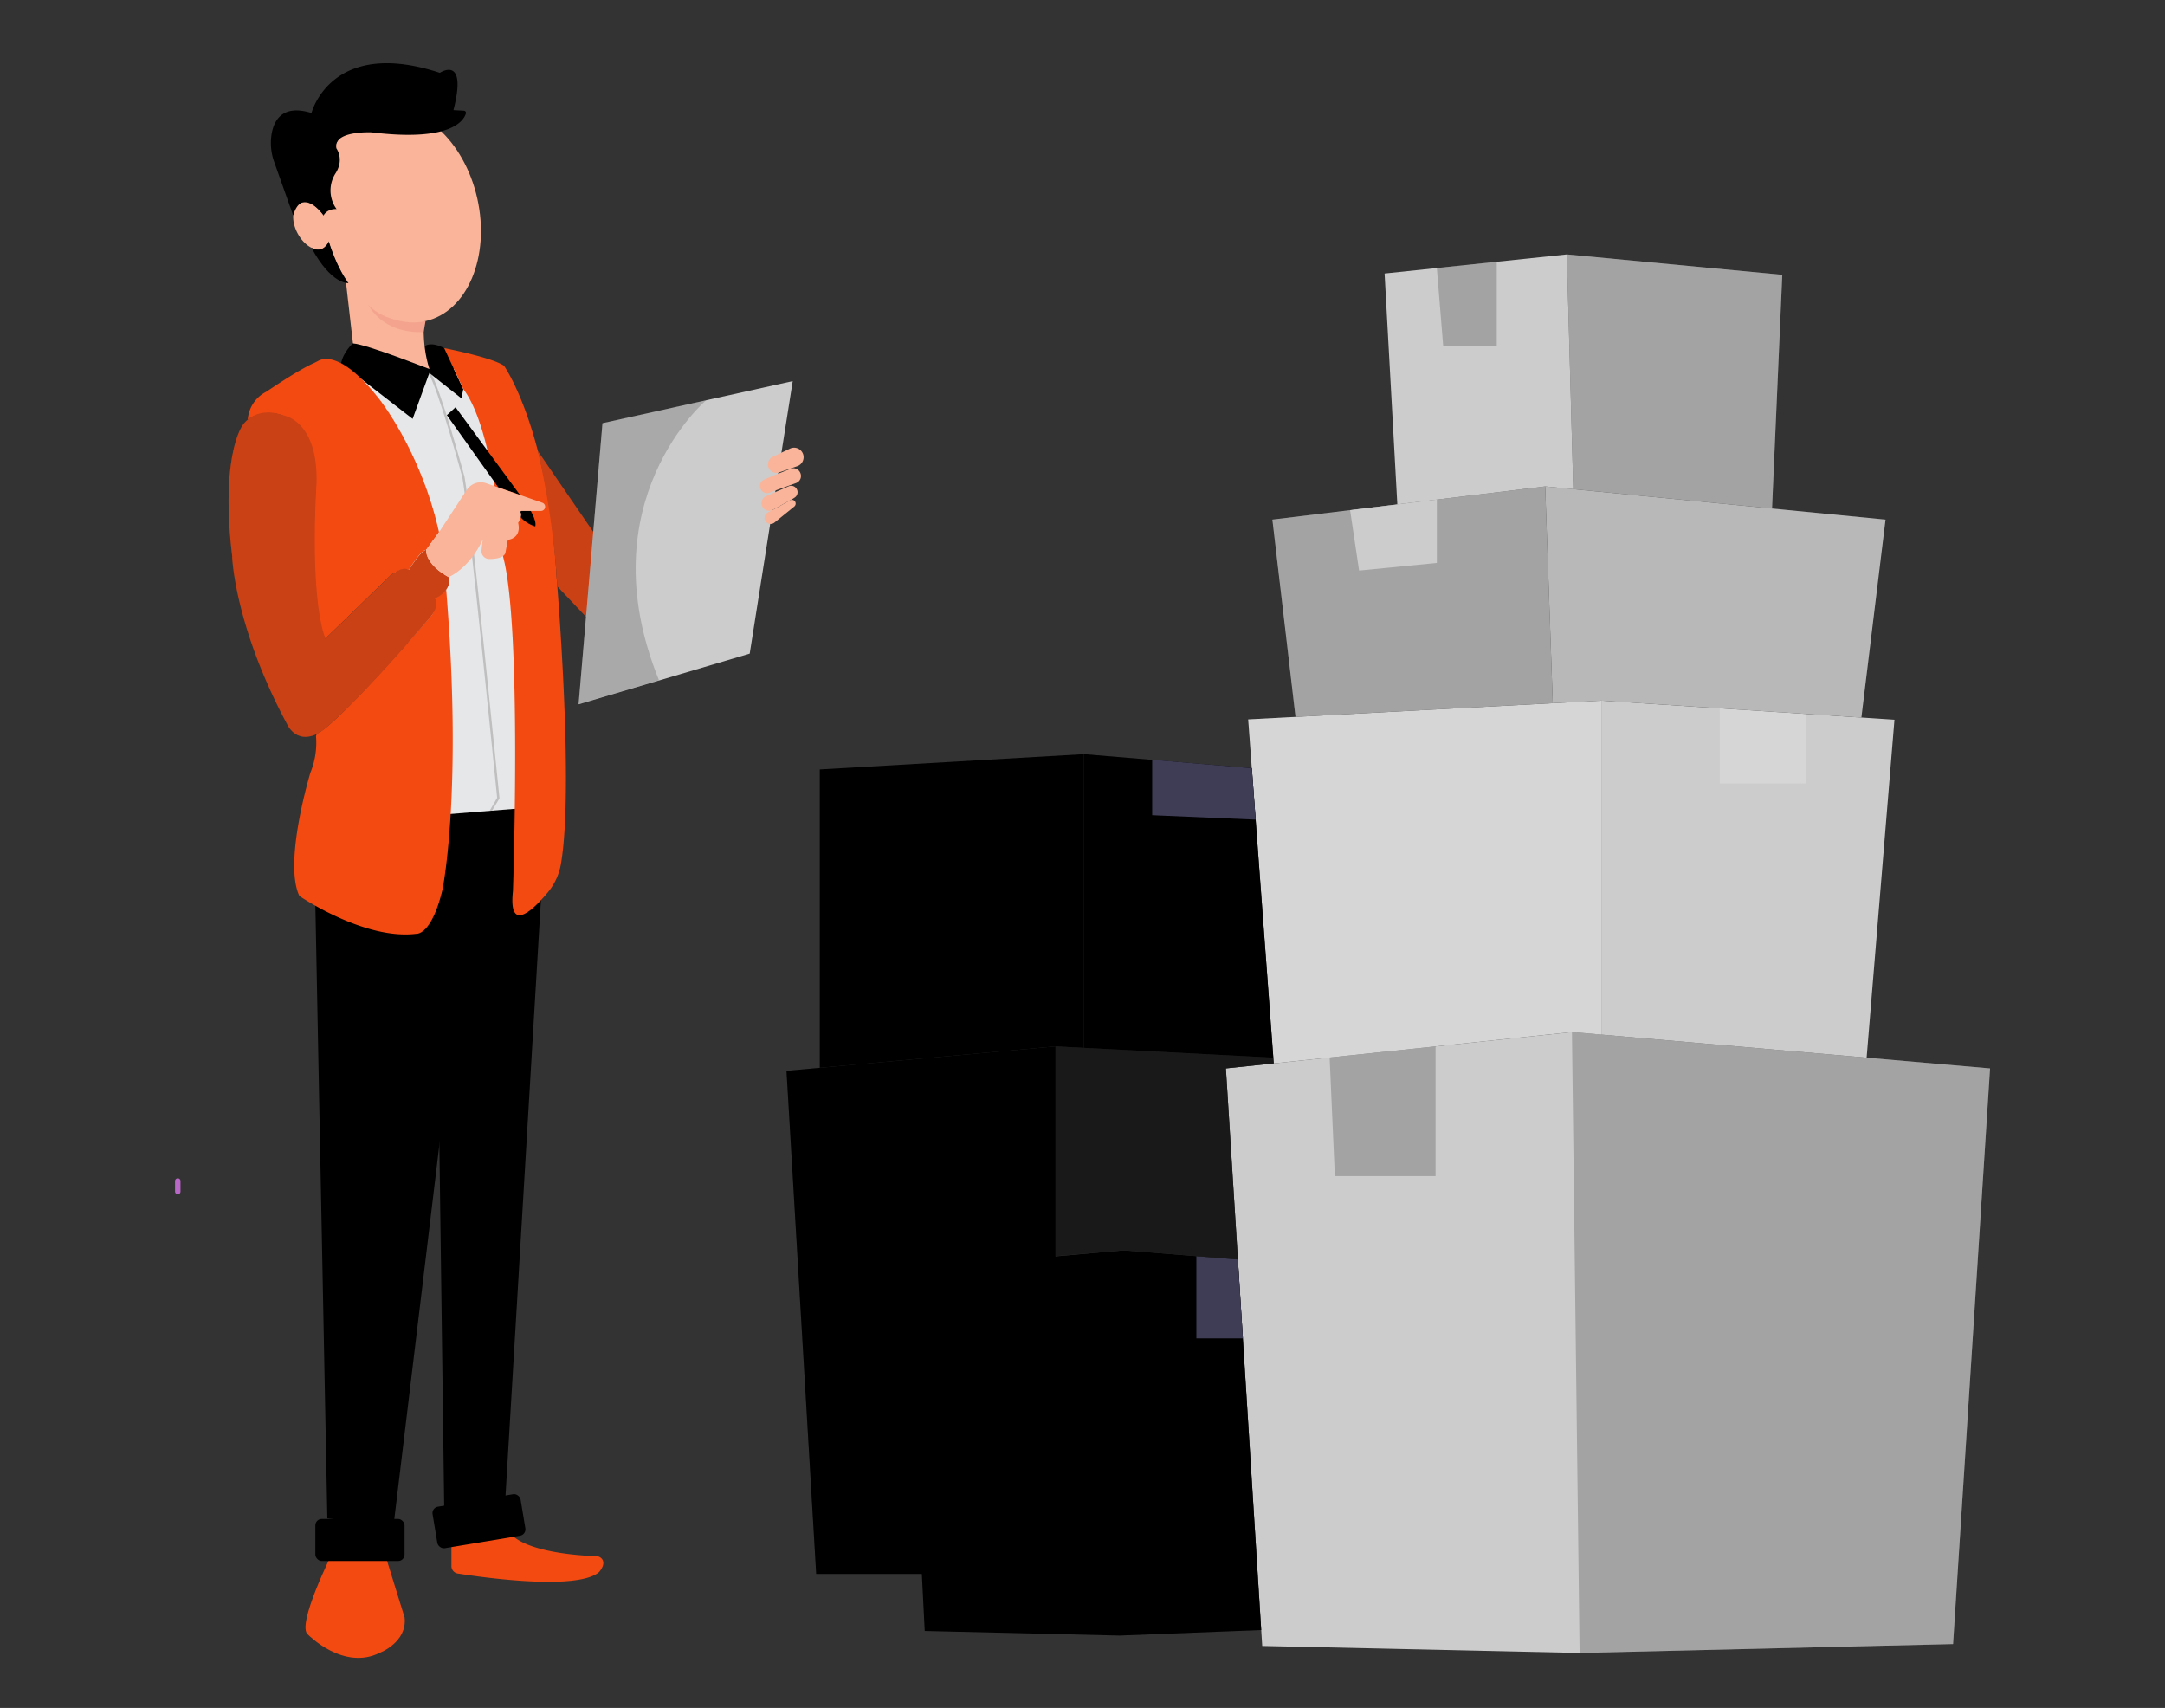  <!DOCTYPE svg PUBLIC "-//W3C//DTD SVG 1.1//EN" "http://www.w3.org/Graphics/SVG/1.1/DTD/svg11.dtd">
<svg id="abfc3d34-f33d-47e1-a480-72ab0d63439f" data-name="Layer 1" xmlns="http://www.w3.org/2000/svg" width="865.76" height="682.89" viewBox="0 0 865.76 682.89">
<rect x="0" y="0" width="865.76" height="682.89" fill="#333333" stroke="none"/>
<defs>
<style xmlns="http://www.w3.org/1999/xhtml">*, ::after, ::before { box-sizing: border-box; }
img, svg { vertical-align: middle; }
</style>
<style xmlns="http://www.w3.org/1999/xhtml">*, body, html { -webkit-font-smoothing: antialiased; }
img, svg { max-width: 100%; }
</style>
</defs>
<path d="M71.05,477.51A1.11,1.11,0,0,1,70,476.42v-4.21a1.09,1.09,0,0,1,2.18,0v4.21A1.09,1.09,0,0,1,71.05,477.51Z" fill="#ba68c8"/>
<path d="M133.12,620.45s-14.91,29.69-9.94,33.13c0,0,14.14,14.53,28.67,7.26,0,0,11.09-4.2,9.94-14.14l-8.41-27.14Z" fill="#f34a12" data-primary="true"/>
<path d="M180.52,615.73v10.46a3,3,0,0,0,2.52,2.95c10,1.57,46.46,6.75,56.1-.22a3.37,3.37,0,0,0,.52-.48c.71-.82,2.5-3.23,1.06-5.13a3,3,0,0,0-2.31-1.1c-5.56-.17-32.72-1.52-36.1-12Z" fill="#f34a12" data-primary="true"/>
<polygon points="140.57 149.13 146.6 145.8 167.2 149.13 175.55 147.47 185.3 147.47 203.98 199.84 208.37 325.95 177.65 325.65 140.57 149.13" fill="#e6e7e8"/>
<polygon points="126.11 362.13 130.9 607.1 157.34 610.21 191.57 325.95 126.11 325.95 126.11 362.13" fill="#000000" data-secondary="true"/>
<polygon points="177.65 603.99 201.98 600.88 218.54 322.38 173.94 325.95 177.65 603.99" fill="#000000" data-secondary="true"/>
<path d="M165,167.48l6.69-18.35,12.81,10.13.76-3.63-7.65-16.44s-4.66-2.76-7.87-.81l-28.64-1.1s-3.93,3.57-4.7,8Z" fill="#000000" data-secondary="true"/>
<path d="M175.55,212.78l-5.16,7.08c-2.29.19-6.88,8-6.88,8-3.49-1-7.27,2.11-7.27,2.11l-26.18,25.42c-5.78-11.86-4.54-46-3.9-58.16a57.32,57.32,0,0,0-.91-14c-2.11-10.76-5.9-13.46-5.9-13.46-11.35-9.07-20.26-2-20.26-2a13.55,13.55,0,0,1,7.46-11.18s12.36-8.45,18.63-11.27c.76-.34,1.49-.73,2.24-1.12,2.34-1.22,9.91-2.79,24,15.07C151.47,159.26,168.29,180.29,175.55,212.78Z" fill="#f34a12" data-primary="true"/>
<path d="M126.39,294.66a31.58,31.58,0,0,1-2.26,14.27s-10.89,35.75-4.4,49.32c0,0,26,17.78,46.84,15.1,0,0,5.92.65,10.32-17.39,0,0,8.22-38.81,1.53-120.24,0,0-3.45,3.07-4.4,3.63,0,0,.58,4.59-1.72,7.08,0,0-36.14,42.1-45.06,46.65A1.6,1.6,0,0,0,126.39,294.66Z" fill="#f34a12" data-primary="true"/>
<path d="M115,289.9a10.3,10.3,0,0,0,2,2.64c6,5.45,13.37-1.58,13.37-1.58,15.41-12.94,42-44.53,42-44.53,3.25-4,1.72-7.08,1.72-7.08,7.27-4,5.35-8.6,5.35-8.6-9.55-5.16-9-10.89-9-10.89-2.48.57-6.88,8-6.88,8-2.87-1.72-7.27,2.11-7.27,2.11l-26.18,25.42c-6.5-18-3.56-61.72-3.56-61.72.89-25.13-12.76-27.45-12.76-27.45-12.11-4.49-16.94,4.11-16.94,4.11s-8.8,12.23-4,52C92.78,222.34,93.72,250.31,115,289.9Z" fill="#f34a12" data-primary="true"/>
<path d="M115,289.9a10.3,10.3,0,0,0,2,2.64c6,5.45,13.37-1.58,13.37-1.58,15.41-12.94,42-44.53,42-44.53,3.25-4,1.72-7.08,1.72-7.08,7.27-4,5.35-8.6,5.35-8.6-9.55-5.16-9-10.89-9-10.89-2.48.57-6.88,8-6.88,8-2.87-1.72-7.27,2.11-7.27,2.11l-26.18,25.42c-6.5-18-3.56-61.72-3.56-61.72.89-25.13-12.76-27.45-12.76-27.45-12.11-4.49-16.94,4.11-16.94,4.11s-8.8,12.23-4,52C92.78,222.34,93.72,250.31,115,289.9Z" fill="#231f20" opacity="0.2"/>
<path d="M205.12,356.28s3.68-106.26-4-133.93c0,0-3.25-50.22-15.8-66.72l-7.65-16.44s19.31,3.76,23.9,7.07c0,0,17.58,24.85,21,84.49,0,0,7.1,83.83,1.74,114.7a24.13,24.13,0,0,1-5.26,11.37C213.43,363.55,203.25,373.68,205.12,356.28Z" fill="#f34a12" data-primary="true"/>
<g opacity="0.2">
<path d="M196.79,324.12l-1,.08L198.8,319c-.47-4.69-11.53-115.64-13.94-128.27-.09-.32-9.76-35.89-13.5-41.31l.74-.5c3.82,5.54,13.23,40.14,13.63,41.61,2.47,12.91,13.85,127.38,14,128.53v.15Z" fill="#231f20"/>
</g>
<polygon points="207.95 197.92 182.18 162.83 178.7 166 199.31 194.91 207.95 197.92" fill="#000000" data-secondary="true"/>
<path d="M211.27,202.65s3.53,5.29,2.77,7.84c0,0-5.16-1.39-7.14-5.74" fill="#000000" data-secondary="true"/>
<path d="M222.87,234.45l11.81,12.49,2.8-33.9-22.39-32.67A331.72,331.72,0,0,1,222.87,234.45Z" fill="#f34a12" data-primary="true"/>
<path d="M222.87,234.45l11.81,12.49,2.8-33.9-22.39-32.67A331.72,331.72,0,0,1,222.87,234.45Z" fill="#231f20" opacity="0.2"/>
<polygon points="231.37 281.6 240.93 169.2 317 152.38 299.8 261.34 231.37 281.6" fill="#ccc"/>
<path d="M309,182.65l6.9-3.28a3.82,3.82,0,0,1,5.25,2.2h0a3.81,3.81,0,0,1-2.37,4.84l-7.24,2.48a3.37,3.37,0,0,1-4.46-3.19h0A3.39,3.39,0,0,1,309,182.65Z" fill="#f9b499"/>
<path d="M309.13,190.21l-3.54,1.55a2.81,2.81,0,0,0-1.49,3.62h0a2.81,2.81,0,0,0,3.57,1.61l10.62-3.84A3,3,0,0,0,320,189h0a3,3,0,0,0-3.87-1.56Z" fill="#f9b499"/>
<path d="M317,199.46l-7.94,4.4a3.06,3.06,0,0,1-4.42-1.82h0a3.06,3.06,0,0,1,1.71-3.65l9-3.95a2.56,2.56,0,0,1,3.54,1.86h0a2.56,2.56,0,0,1-1,2.57Z" fill="#f9b499"/>
<path d="M311.73,202.38,307,204.94a2.42,2.42,0,0,0-.73,3.63h0a2.41,2.41,0,0,0,3.42.38l7.94-6.43a1.52,1.52,0,0,0,.14-2.21h0A1.51,1.51,0,0,0,316,200Z" fill="#f9b499"/>
<path d="M282.4,160s-47.88,40.59-18.87,112l-32.16,9.52,9.56-112.4Z" fill="#231f20" opacity="0.2"/>
<rect x="126.1" y="607.32" width="35.68" height="16.82" rx="2.57" fill="#000000" data-secondary="true"/>
<rect x="173.73" y="599.8" width="35.68" height="16.82" rx="2.57" transform="translate(-97 39.57) rotate(-9.42)" fill="#000000" data-secondary="true"/>
<polygon points="368.63 629.3 326.39 629.3 314.51 428.16 422.11 418.39 422.11 629.3 368.63 629.3" fill="#000000" data-secondary="true"/>
<polygon points="368.63 629.3 326.39 629.3 314.51 428.16 422.11 418.39 422.11 629.3 368.63 629.3" opacity="0.2"/>
<polygon points="490.22 427.19 504.75 658.1 631.67 660.9 781.02 657.34 795.81 427.19 628.61 412.66 490.22 427.19" fill="#ccc"/>
<polygon points="631.67 660.9 628.61 412.66 795.81 427.19 781.02 657.34 631.67 660.9" opacity="0.2"/>
<polygon points="531.71 422.83 533.8 470.26 574.07 470.26 574.07 418.39 531.71 422.83" opacity="0.2"/>
<polygon points="640.34 280.13 640.34 413.68 746.45 422.9 757.58 287.77 640.34 280.13" fill="#ccc"/>
<polygon points="722.4 313.26 687.74 313.26 687.74 283.22 722.4 285.48 722.4 313.26" fill="#fff" opacity="0.2"/>
<polygon points="499.14 287.65 509.36 425.18 628.61 412.66 640.34 413.68 640.34 280.13 499.14 287.65" fill="#ccc"/>
<polygon points="499.14 287.65 509.36 425.18 628.61 412.66 640.34 413.68 640.34 280.13 499.14 287.65" fill="#fff" opacity="0.2"/>
<polygon points="617.91 194.49 620.94 281.16 640.34 280.13 744.35 286.91 754.01 207.75 617.91 194.49" fill="#ccc"/>
<polygon points="617.91 194.49 620.94 281.16 640.34 280.13 744.35 286.91 754.01 207.75 617.91 194.49" opacity="0.1"/>
<polygon points="518.07 286.64 508.82 207.75 617.91 194.49 620.94 281.16 518.07 286.64" fill="#ccc"/>
<polygon points="518.07 286.64 508.82 207.75 617.91 194.49 620.94 281.16 518.07 286.64" opacity="0.2"/>
<polygon points="626.57 101.72 629.15 195.59 708.62 203.33 712.72 109.88 626.57 101.72" fill="#ccc"/>
<polygon points="626.57 101.72 629.15 195.59 708.62 203.33 712.72 109.88 626.57 101.72" opacity="0.2"/>
<polygon points="553.68 109.36 558.78 201.68 617.91 194.49 629.15 195.59 626.57 101.72 553.68 109.36" fill="#ccc"/>
<polygon points="539.89 203.97 543.49 228.13 574.58 225.08 574.58 199.76 539.89 203.97" fill="#ccc"/>
<polygon points="574.58 107.17 577.13 138.42 598.54 138.42 598.54 104.66 574.58 107.17" opacity="0.2"/>
<polygon points="362.46 507.62 369.79 652.11 447.54 653.95 504.34 651.73 495.02 503.58 449.37 499.92 362.46 507.62" fill="#000000" data-secondary="true"/>
<polygon points="447.54 653.95 449.37 499.92 495.02 503.58 504.34 651.73 447.54 653.95" opacity="0.2"/>
<polygon points="478.42 502.25 478.42 535.13 497.01 535.13 495.02 503.58 478.42 502.25" fill="#3f3d56"/>
<polygon points="509.19 422.9 422.11 418.39 422.11 502.25 449.37 499.92 495.02 503.58 490.22 427.19 509.36 425.18 509.19 422.9" fill="#000000" data-secondary="true"/>
<polygon points="509.19 422.9 422.11 418.39 422.11 502.25 449.37 499.92 495.02 503.58 490.22 427.19 509.36 425.18 509.19 422.9" fill="#fff" opacity="0.1"/>
<polygon points="433.4 301.54 433.4 418.97 422.11 418.39 327.82 426.95 327.82 307.65 433.4 301.54" fill="#000000" data-secondary="true"/>
<polygon points="433.4 301.54 500.59 307.15 509.19 422.9 433.4 418.97 433.4 301.54" fill="#000000" data-secondary="true"/>
<polygon points="433.4 301.54 500.59 307.15 509.19 422.9 433.4 418.97 433.4 301.54" opacity="0.2"/>
<polygon points="460.75 303.78 460.75 325.95 502.12 327.72 500.59 307.15 460.75 303.78" fill="#3f3d56"/>
<path d="M179.37,230.75s8.07-3.15,13.64-14.91l-.46,4.17a3.15,3.15,0,0,0,3.16,3.5c2.5,0,5.56-.44,6.37-2.3l1-5.37s5.57-.41,4.12-6.8c0,0,1.77-2.73,1-4.11a.42.42,0,0,1,.35-.64h7.67A1.69,1.69,0,0,0,218,202.6h0a1.68,1.68,0,0,0-1.13-1.59l-22.38-7.78a6.71,6.71,0,0,0-7.84,2.67l-11.07,16.88-5.16,7.08S169.45,225,179.37,230.75Z" fill="#f9b499"/>
<path d="M141.14,137.28l-2.86-25,31.35,12.91s-1.34,12,2.1,22.36C171.73,147.6,147.26,137.85,141.14,137.28Z" fill="#f9b499"/>
<path d="M169.39,132.79l.78-4.4s-14.86,2.2-22.84-6.5C147.33,121.89,152.48,133.35,169.39,132.79Z" fill="#f4a48e"/>
<ellipse cx="160.69" cy="86.14" rx="30.92" ry="43.3" transform="translate(-14.96 37.27) rotate(-12.65)" fill="#f9b499"/>
<ellipse cx="124.56" cy="90.34" rx="6.31" ry="10.18" transform="translate(-27.81 68.93) rotate(-27.96)" fill="#f9b499"/>
<path d="M134.59,83.6s-3.51-.36-5.2,2.54c0,0-8.57-12.08-12.15,0l-7.56-21.29a22.45,22.45,0,0,1-1.06-11.31c1-5.73,4.56-11.87,15.94-8.36,0,0,7.74-30.4,51.32-16.06,0,0,11.18-7.45,5.45,14.91l4.18.23a.88.88,0,0,1,.8,1.11c-.9,3-6.23,11.4-37.67,7.55,0,0-15.62-.78-14.11,6.43,0,0,3.2,4.28-.27,9.83a12.66,12.66,0,0,0-.2,13.63C134.23,83.07,134.4,83.33,134.59,83.6Z" fill="#000000" data-secondary="true"/>
<path d="M139.34,113.19s-6.8.72-14.78-14.11c0,0,4.1,2.84,6.91-2.45C131.47,96.63,135,107.9,139.34,113.19Z" fill="#000000" data-secondary="true"/>
</svg>